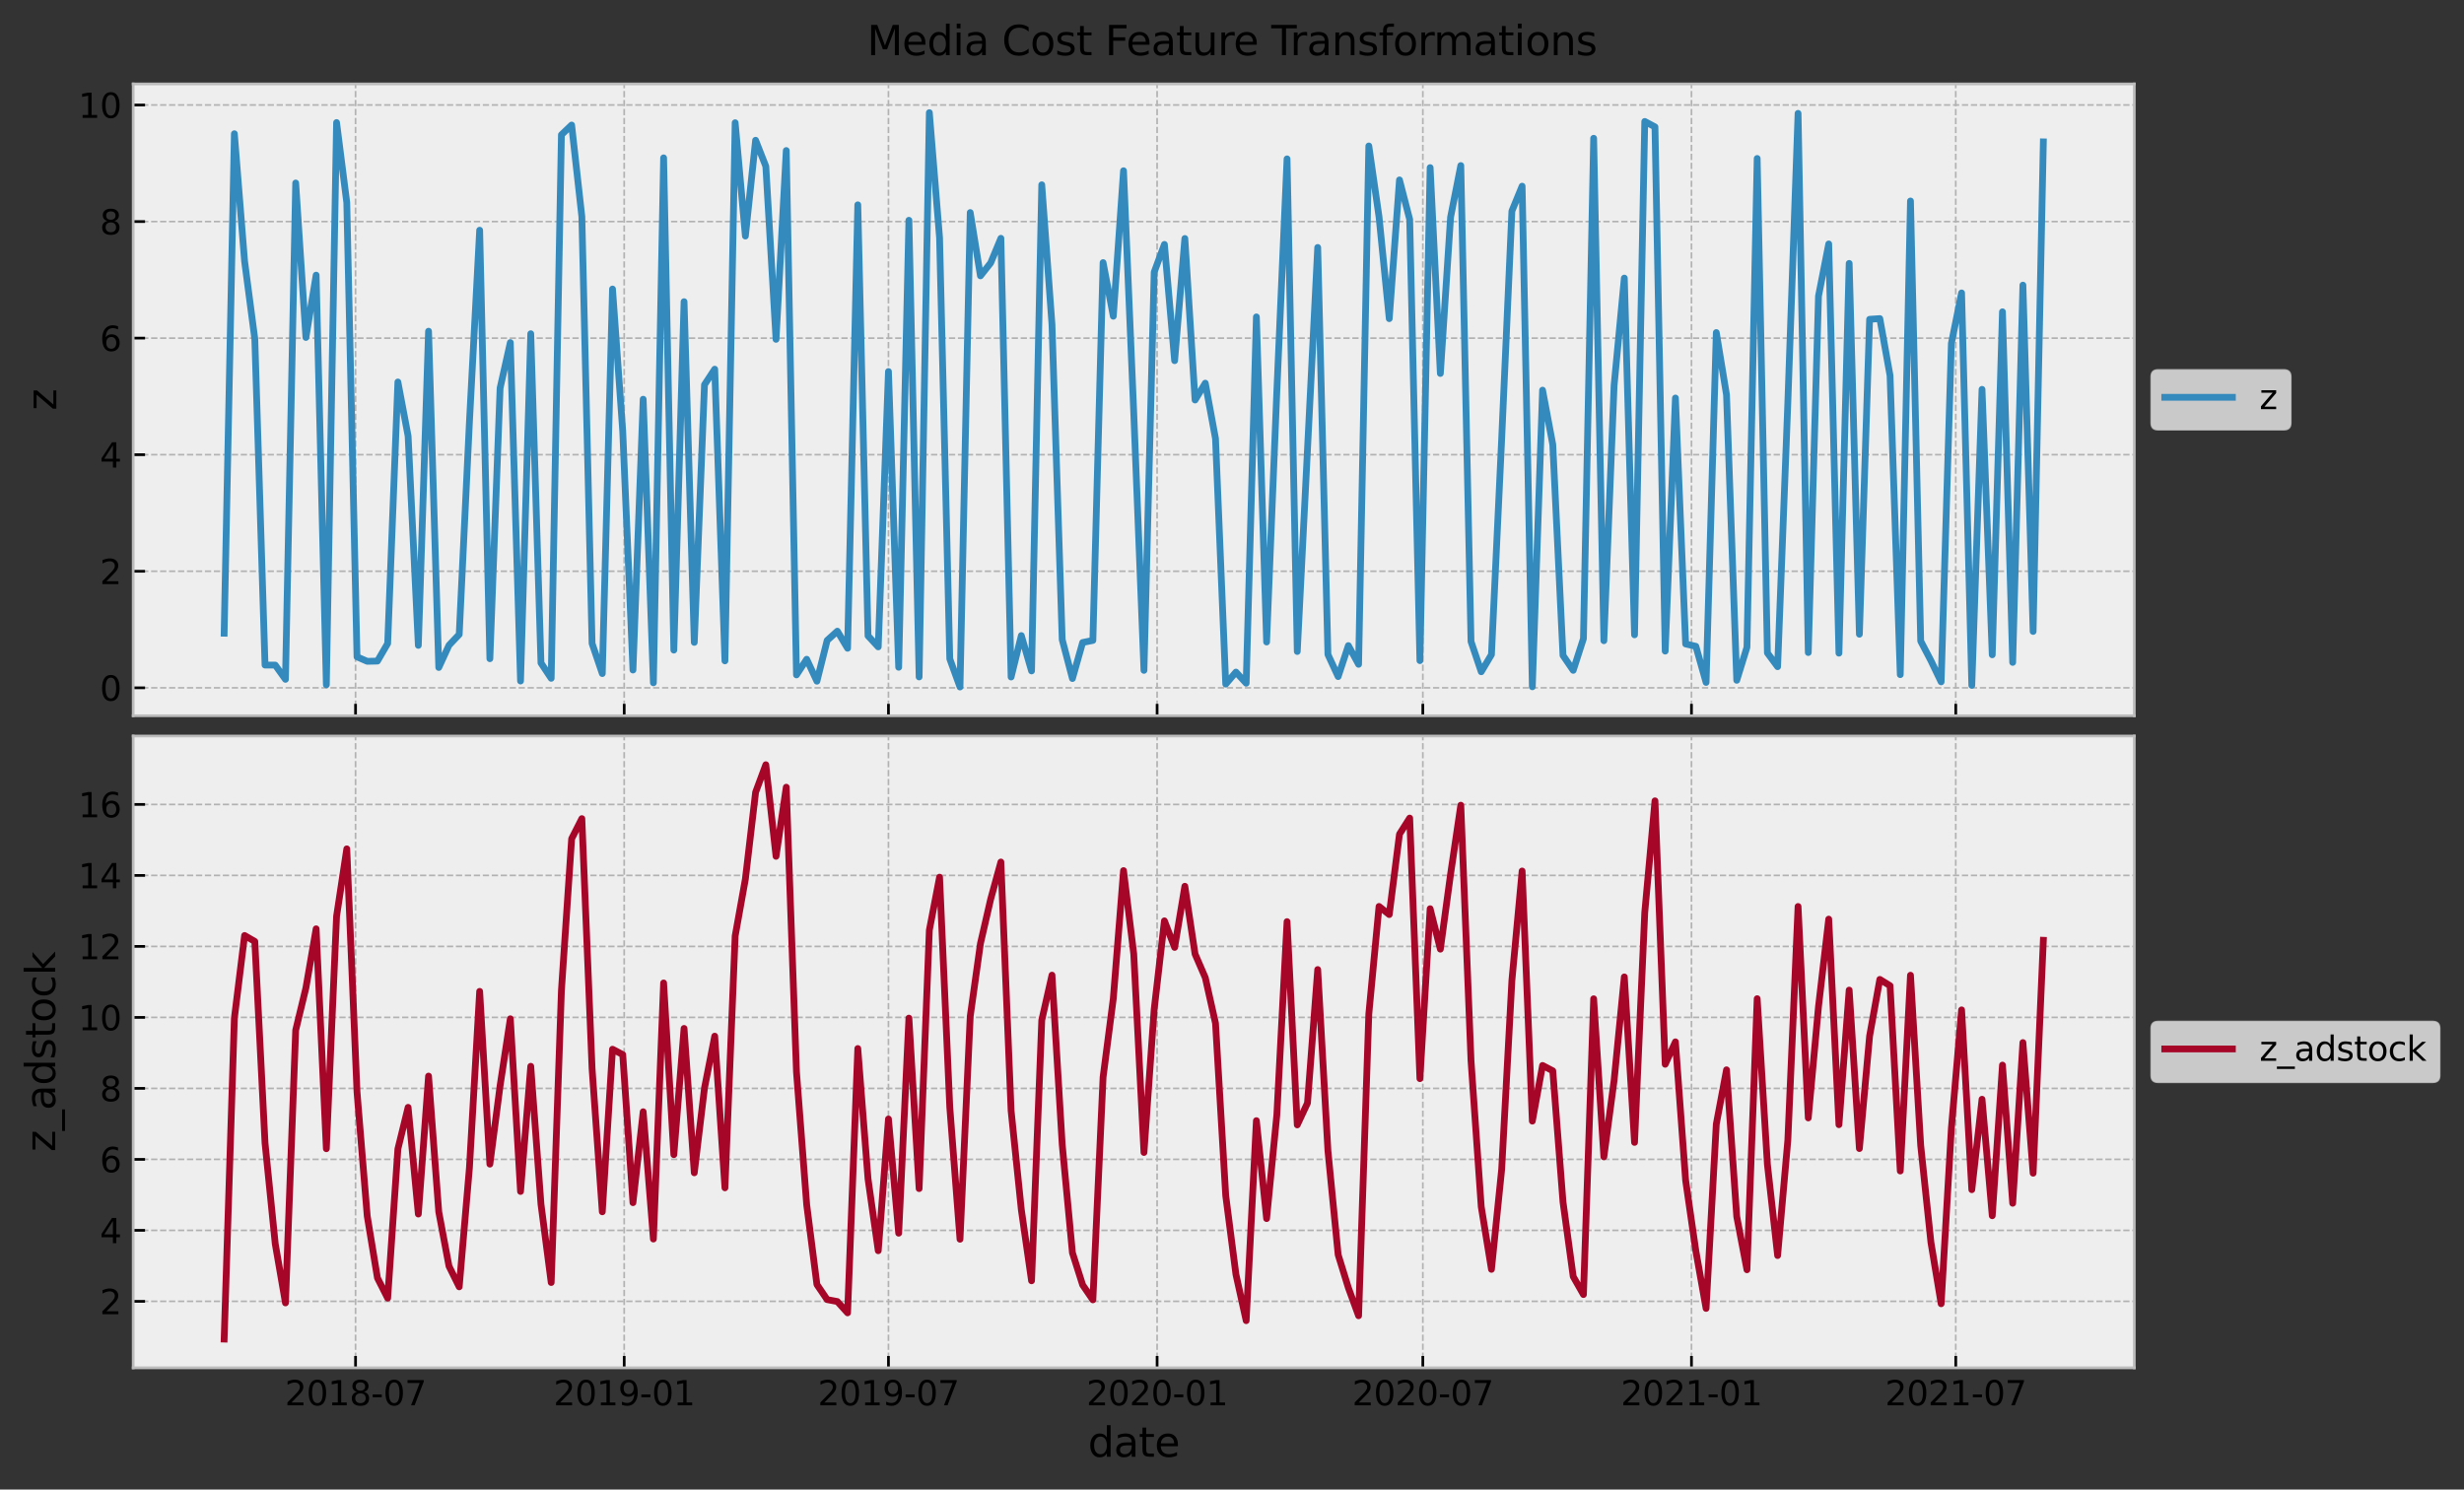 <?xml version="1.0" encoding="utf-8" standalone="no"?>
<!DOCTYPE svg PUBLIC "-//W3C//DTD SVG 1.1//EN"
  "http://www.w3.org/Graphics/SVG/1.1/DTD/svg11.dtd">
<svg xmlns:xlink="http://www.w3.org/1999/xlink" width="728.4pt" height="440.4pt" viewBox="0 0 728.4 440.4" xmlns="http://www.w3.org/2000/svg" version="1.1">
 <rect x="0" y="0" width="728.4" height="440.4" fill="#333333" stroke="none"/>
 <defs>
  <style type="text/css">*{stroke-linejoin: round; stroke-linecap: butt}</style>
 </defs>
 <g id="figure_1">
  <g id="patch_1">
   <path d="M 0 440.4 
L 728.4 440.4 
L 728.4 0 
L 0 0 
L 0 440.4 
z
" style="fill: none"/>
  </g>
  <g id="axes_1">
   <g id="patch_2">
    <path d="M 39.373 211.611 
L 630.937 211.611 
L 630.937 24.814 
L 39.373 24.814 
z
" style="fill: #eeeeee"/>
   </g>
   <g id="matplotlib.axis_1">
    <g id="xtick_1">
     <g id="line2d_1">
      <path d="M 105.107 211.611 
L 105.107 24.814 
" clip-path="url(#p7dba0fce19)" style="fill: none; stroke-dasharray: 1.85,0.8; stroke-dashoffset: 0; stroke: #b2b2b2; stroke-width: 0.5"/>
     </g>
     <g id="line2d_2">
      <defs>
       <path id="m7399b18675" d="M 0 0 
L 0 -3.5 
" style="stroke: #000000; stroke-width: 0.8"/>
      </defs>
      <g>
       <use xlink:href="#m7399b18675" x="105.107" y="211.611" style="stroke: #000000; stroke-width: 0.8"/>
      </g>
     </g>
    </g>
    <g id="xtick_2">
     <g id="line2d_3">
      <path d="M 184.523 211.611 
L 184.523 24.814 
" clip-path="url(#p7dba0fce19)" style="fill: none; stroke-dasharray: 1.85,0.8; stroke-dashoffset: 0; stroke: #b2b2b2; stroke-width: 0.5"/>
     </g>
     <g id="line2d_4">
      <g>
       <use xlink:href="#m7399b18675" x="184.523" y="211.611" style="stroke: #000000; stroke-width: 0.8"/>
      </g>
     </g>
    </g>
    <g id="xtick_3">
     <g id="line2d_5">
      <path d="M 262.644 211.611 
L 262.644 24.814 
" clip-path="url(#p7dba0fce19)" style="fill: none; stroke-dasharray: 1.85,0.8; stroke-dashoffset: 0; stroke: #b2b2b2; stroke-width: 0.5"/>
     </g>
     <g id="line2d_6">
      <g>
       <use xlink:href="#m7399b18675" x="262.644" y="211.611" style="stroke: #000000; stroke-width: 0.8"/>
      </g>
     </g>
    </g>
    <g id="xtick_4">
     <g id="line2d_7">
      <path d="M 342.061 211.611 
L 342.061 24.814 
" clip-path="url(#p7dba0fce19)" style="fill: none; stroke-dasharray: 1.85,0.8; stroke-dashoffset: 0; stroke: #b2b2b2; stroke-width: 0.5"/>
     </g>
     <g id="line2d_8">
      <g>
       <use xlink:href="#m7399b18675" x="342.061" y="211.611" style="stroke: #000000; stroke-width: 0.8"/>
      </g>
     </g>
    </g>
    <g id="xtick_5">
     <g id="line2d_9">
      <path d="M 420.614 211.611 
L 420.614 24.814 
" clip-path="url(#p7dba0fce19)" style="fill: none; stroke-dasharray: 1.85,0.8; stroke-dashoffset: 0; stroke: #b2b2b2; stroke-width: 0.5"/>
     </g>
     <g id="line2d_10">
      <g>
       <use xlink:href="#m7399b18675" x="420.614" y="211.611" style="stroke: #000000; stroke-width: 0.8"/>
      </g>
     </g>
    </g>
    <g id="xtick_6">
     <g id="line2d_11">
      <path d="M 500.03 211.611 
L 500.03 24.814 
" clip-path="url(#p7dba0fce19)" style="fill: none; stroke-dasharray: 1.85,0.8; stroke-dashoffset: 0; stroke: #b2b2b2; stroke-width: 0.5"/>
     </g>
     <g id="line2d_12">
      <g>
       <use xlink:href="#m7399b18675" x="500.03" y="211.611" style="stroke: #000000; stroke-width: 0.8"/>
      </g>
     </g>
    </g>
    <g id="xtick_7">
     <g id="line2d_13">
      <path d="M 578.151 211.611 
L 578.151 24.814 
" clip-path="url(#p7dba0fce19)" style="fill: none; stroke-dasharray: 1.85,0.8; stroke-dashoffset: 0; stroke: #b2b2b2; stroke-width: 0.5"/>
     </g>
     <g id="line2d_14">
      <g>
       <use xlink:href="#m7399b18675" x="578.151" y="211.611" style="stroke: #000000; stroke-width: 0.8"/>
      </g>
     </g>
    </g>
   </g>
   <g id="matplotlib.axis_2">
    <g id="ytick_1">
     <g id="line2d_15">
      <path d="M 39.373 203.358 
L 630.937 203.358 
" clip-path="url(#p7dba0fce19)" style="fill: none; stroke-dasharray: 1.85,0.8; stroke-dashoffset: 0; stroke: #b2b2b2; stroke-width: 0.5"/>
     </g>
     <g id="line2d_16">
      <defs>
       <path id="mbd48627d80" d="M 0 0 
L 3.5 0 
" style="stroke: #000000; stroke-width: 0.8"/>
      </defs>
      <g>
       <use xlink:href="#mbd48627d80" x="39.373" y="203.358" style="stroke: #000000; stroke-width: 0.8"/>
      </g>
     </g>
     <g id="text_1">
      <!-- 0 -->
      <g transform="translate(29.51 207.157)scale(0.1 -0.1)">
       <defs>
        <path id="DejaVuSans-30" d="M 2034 4250 
Q 1547 4250 1301 3770 
Q 1056 3291 1056 2328 
Q 1056 1369 1301 889 
Q 1547 409 2034 409 
Q 2525 409 2770 889 
Q 3016 1369 3016 2328 
Q 3016 3291 2770 3770 
Q 2525 4250 2034 4250 
z
M 2034 4750 
Q 2819 4750 3233 4129 
Q 3647 3509 3647 2328 
Q 3647 1150 3233 529 
Q 2819 -91 2034 -91 
Q 1250 -91 836 529 
Q 422 1150 422 2328 
Q 422 3509 836 4129 
Q 1250 4750 2034 4750 
z
" transform="scale(0.016)"/>
       </defs>
       <use xlink:href="#DejaVuSans-30"/>
      </g>
     </g>
    </g>
    <g id="ytick_2">
     <g id="line2d_17">
      <path d="M 39.373 168.895 
L 630.937 168.895 
" clip-path="url(#p7dba0fce19)" style="fill: none; stroke-dasharray: 1.85,0.8; stroke-dashoffset: 0; stroke: #b2b2b2; stroke-width: 0.5"/>
     </g>
     <g id="line2d_18">
      <g>
       <use xlink:href="#mbd48627d80" x="39.373" y="168.895" style="stroke: #000000; stroke-width: 0.8"/>
      </g>
     </g>
     <g id="text_2">
      <!-- 2 -->
      <g transform="translate(29.51 172.695)scale(0.1 -0.1)">
       <defs>
        <path id="DejaVuSans-32" d="M 1228 531 
L 3431 531 
L 3431 0 
L 469 0 
L 469 531 
Q 828 903 1448 1529 
Q 2069 2156 2228 2338 
Q 2531 2678 2651 2914 
Q 2772 3150 2772 3378 
Q 2772 3750 2511 3984 
Q 2250 4219 1831 4219 
Q 1534 4219 1204 4116 
Q 875 4013 500 3803 
L 500 4441 
Q 881 4594 1212 4672 
Q 1544 4750 1819 4750 
Q 2544 4750 2975 4387 
Q 3406 4025 3406 3419 
Q 3406 3131 3298 2873 
Q 3191 2616 2906 2266 
Q 2828 2175 2409 1742 
Q 1991 1309 1228 531 
z
" transform="scale(0.016)"/>
       </defs>
       <use xlink:href="#DejaVuSans-32"/>
      </g>
     </g>
    </g>
    <g id="ytick_3">
     <g id="line2d_19">
      <path d="M 39.373 134.433 
L 630.937 134.433 
" clip-path="url(#p7dba0fce19)" style="fill: none; stroke-dasharray: 1.85,0.8; stroke-dashoffset: 0; stroke: #b2b2b2; stroke-width: 0.5"/>
     </g>
     <g id="line2d_20">
      <g>
       <use xlink:href="#mbd48627d80" x="39.373" y="134.433" style="stroke: #000000; stroke-width: 0.8"/>
      </g>
     </g>
     <g id="text_3">
      <!-- 4 -->
      <g transform="translate(29.51 138.232)scale(0.1 -0.1)">
       <defs>
        <path id="DejaVuSans-34" d="M 2419 4116 
L 825 1625 
L 2419 1625 
L 2419 4116 
z
M 2253 4666 
L 3047 4666 
L 3047 1625 
L 3713 1625 
L 3713 1100 
L 3047 1100 
L 3047 0 
L 2419 0 
L 2419 1100 
L 313 1100 
L 313 1709 
L 2253 4666 
z
" transform="scale(0.016)"/>
       </defs>
       <use xlink:href="#DejaVuSans-34"/>
      </g>
     </g>
    </g>
    <g id="ytick_4">
     <g id="line2d_21">
      <path d="M 39.373 99.97 
L 630.937 99.97 
" clip-path="url(#p7dba0fce19)" style="fill: none; stroke-dasharray: 1.85,0.8; stroke-dashoffset: 0; stroke: #b2b2b2; stroke-width: 0.5"/>
     </g>
     <g id="line2d_22">
      <g>
       <use xlink:href="#mbd48627d80" x="39.373" y="99.97" style="stroke: #000000; stroke-width: 0.8"/>
      </g>
     </g>
     <g id="text_4">
      <!-- 6 -->
      <g transform="translate(29.51 103.77)scale(0.1 -0.1)">
       <defs>
        <path id="DejaVuSans-36" d="M 2113 2584 
Q 1688 2584 1439 2293 
Q 1191 2003 1191 1497 
Q 1191 994 1439 701 
Q 1688 409 2113 409 
Q 2538 409 2786 701 
Q 3034 994 3034 1497 
Q 3034 2003 2786 2293 
Q 2538 2584 2113 2584 
z
M 3366 4563 
L 3366 3988 
Q 3128 4100 2886 4159 
Q 2644 4219 2406 4219 
Q 1781 4219 1451 3797 
Q 1122 3375 1075 2522 
Q 1259 2794 1537 2939 
Q 1816 3084 2150 3084 
Q 2853 3084 3261 2657 
Q 3669 2231 3669 1497 
Q 3669 778 3244 343 
Q 2819 -91 2113 -91 
Q 1303 -91 875 529 
Q 447 1150 447 2328 
Q 447 3434 972 4092 
Q 1497 4750 2381 4750 
Q 2619 4750 2861 4703 
Q 3103 4656 3366 4563 
z
" transform="scale(0.016)"/>
       </defs>
       <use xlink:href="#DejaVuSans-36"/>
      </g>
     </g>
    </g>
    <g id="ytick_5">
     <g id="line2d_23">
      <path d="M 39.373 65.508 
L 630.937 65.508 
" clip-path="url(#p7dba0fce19)" style="fill: none; stroke-dasharray: 1.85,0.8; stroke-dashoffset: 0; stroke: #b2b2b2; stroke-width: 0.5"/>
     </g>
     <g id="line2d_24">
      <g>
       <use xlink:href="#mbd48627d80" x="39.373" y="65.508" style="stroke: #000000; stroke-width: 0.8"/>
      </g>
     </g>
     <g id="text_5">
      <!-- 8 -->
      <g transform="translate(29.51 69.307)scale(0.1 -0.1)">
       <defs>
        <path id="DejaVuSans-38" d="M 2034 2216 
Q 1584 2216 1326 1975 
Q 1069 1734 1069 1313 
Q 1069 891 1326 650 
Q 1584 409 2034 409 
Q 2484 409 2743 651 
Q 3003 894 3003 1313 
Q 3003 1734 2745 1975 
Q 2488 2216 2034 2216 
z
M 1403 2484 
Q 997 2584 770 2862 
Q 544 3141 544 3541 
Q 544 4100 942 4425 
Q 1341 4750 2034 4750 
Q 2731 4750 3128 4425 
Q 3525 4100 3525 3541 
Q 3525 3141 3298 2862 
Q 3072 2584 2669 2484 
Q 3125 2378 3379 2068 
Q 3634 1759 3634 1313 
Q 3634 634 3220 271 
Q 2806 -91 2034 -91 
Q 1263 -91 848 271 
Q 434 634 434 1313 
Q 434 1759 690 2068 
Q 947 2378 1403 2484 
z
M 1172 3481 
Q 1172 3119 1398 2916 
Q 1625 2713 2034 2713 
Q 2441 2713 2670 2916 
Q 2900 3119 2900 3481 
Q 2900 3844 2670 4047 
Q 2441 4250 2034 4250 
Q 1625 4250 1398 4047 
Q 1172 3844 1172 3481 
z
" transform="scale(0.016)"/>
       </defs>
       <use xlink:href="#DejaVuSans-38"/>
      </g>
     </g>
    </g>
    <g id="ytick_6">
     <g id="line2d_25">
      <path d="M 39.373 31.045 
L 630.937 31.045 
" clip-path="url(#p7dba0fce19)" style="fill: none; stroke-dasharray: 1.85,0.8; stroke-dashoffset: 0; stroke: #b2b2b2; stroke-width: 0.5"/>
     </g>
     <g id="line2d_26">
      <g>
       <use xlink:href="#mbd48627d80" x="39.373" y="31.045" style="stroke: #000000; stroke-width: 0.8"/>
      </g>
     </g>
     <g id="text_6">
      <!-- 10 -->
      <g transform="translate(23.148 34.845)scale(0.1 -0.1)">
       <defs>
        <path id="DejaVuSans-31" d="M 794 531 
L 1825 531 
L 1825 4091 
L 703 3866 
L 703 4441 
L 1819 4666 
L 2450 4666 
L 2450 531 
L 3481 531 
L 3481 0 
L 794 0 
L 794 531 
z
" transform="scale(0.016)"/>
       </defs>
       <use xlink:href="#DejaVuSans-31"/>
       <use xlink:href="#DejaVuSans-30" x="63.623"/>
      </g>
     </g>
    </g>
    <g id="text_7">
     <!-- z -->
     <g transform="translate(16.652 121.362)rotate(-90)scale(0.12 -0.12)">
      <defs>
       <path id="DejaVuSans-7a" d="M 353 3500 
L 3084 3500 
L 3084 2975 
L 922 459 
L 3084 459 
L 3084 0 
L 275 0 
L 275 525 
L 2438 3041 
L 353 3041 
L 353 3500 
z
" transform="scale(0.016)"/>
      </defs>
      <use xlink:href="#DejaVuSans-7a"/>
     </g>
    </g>
   </g>
   <g id="line2d_27">
    <path d="M 66.262 187.223 
L 69.283 39.538 
L 72.304 77.226 
L 75.326 100.202 
L 78.347 196.637 
L 81.368 196.638 
L 84.389 200.856 
L 87.411 54.105 
L 90.432 99.778 
L 93.453 81.348 
L 96.474 202.471 
L 99.496 36.23 
L 102.517 59.918 
L 105.538 194.211 
L 108.56 195.525 
L 111.581 195.457 
L 114.602 190.252 
L 117.623 112.936 
L 120.645 128.928 
L 123.666 190.812 
L 126.687 97.928 
L 129.708 197.349 
L 132.73 190.773 
L 135.751 187.576 
L 138.772 124.771 
L 141.794 68.062 
L 144.815 194.756 
L 147.836 114.749 
L 150.857 101.277 
L 153.879 201.357 
L 156.9 98.67 
L 159.921 196.012 
L 162.942 200.556 
L 165.964 39.853 
L 168.985 36.967 
L 172.006 64.061 
L 175.027 190.236 
L 178.049 199.15 
L 181.07 85.456 
L 184.091 127.514 
L 187.113 198.101 
L 190.134 118.033 
L 193.155 201.876 
L 196.176 46.671 
L 199.198 192.21 
L 202.219 89.197 
L 205.24 189.93 
L 208.261 113.744 
L 211.283 109.153 
L 214.304 195.395 
L 217.325 36.286 
L 220.347 69.793 
L 223.368 41.471 
L 226.389 49.168 
L 229.41 100.332 
L 232.432 44.507 
L 235.453 199.546 
L 238.474 194.915 
L 241.495 201.41 
L 244.517 189.343 
L 247.538 186.614 
L 250.559 191.669 
L 253.58 60.556 
L 256.602 187.99 
L 259.623 191.256 
L 262.644 109.845 
L 265.666 197.287 
L 268.687 65.129 
L 271.708 200.146 
L 274.729 33.305 
L 277.751 70.29 
L 280.772 194.798 
L 283.793 203.12 
L 286.814 62.844 
L 289.836 81.558 
L 292.857 77.741 
L 295.878 70.458 
L 298.9 200.168 
L 301.921 187.916 
L 304.942 198.366 
L 307.963 54.634 
L 310.985 95.956 
L 314.006 189.103 
L 317.027 200.62 
L 320.048 189.961 
L 323.07 189.35 
L 326.091 77.638 
L 329.112 93.499 
L 332.133 50.48 
L 335.155 121.989 
L 338.176 198.206 
L 341.197 80.457 
L 344.219 72.265 
L 347.24 106.643 
L 350.261 70.511 
L 353.282 118.271 
L 356.304 113.284 
L 359.325 129.687 
L 362.346 202.263 
L 365.367 198.71 
L 368.389 202.004 
L 371.41 93.696 
L 374.431 189.816 
L 377.453 115.725 
L 380.474 46.973 
L 383.495 192.619 
L 389.538 73.167 
L 392.559 193.502 
L 395.58 200.042 
L 398.601 190.876 
L 401.623 196.413 
L 404.644 43.159 
L 407.665 64.109 
L 410.686 94.215 
L 413.708 53.194 
L 416.729 64.875 
L 419.75 195.321 
L 422.772 49.559 
L 425.793 110.422 
L 428.814 64.226 
L 431.835 48.95 
L 434.857 189.659 
L 437.878 198.617 
L 440.899 193.539 
L 443.92 129.762 
L 446.942 62.404 
L 449.963 55.043 
L 452.984 203.058 
L 456.006 115.35 
L 459.027 131.433 
L 462.048 193.79 
L 465.069 198.194 
L 468.091 188.814 
L 471.112 40.883 
L 474.133 189.435 
L 477.154 113.964 
L 480.176 82.219 
L 483.197 187.693 
L 486.218 35.908 
L 489.239 37.516 
L 492.261 192.512 
L 495.282 117.676 
L 498.303 190.397 
L 501.325 191.087 
L 504.346 201.769 
L 507.367 98.322 
L 510.388 116.74 
L 513.41 201.14 
L 516.431 191.354 
L 519.452 46.852 
L 522.473 193.038 
L 525.495 197.116 
L 528.516 119.019 
L 531.537 33.518 
L 534.559 192.931 
L 537.58 87.541 
L 540.601 72.121 
L 543.622 193.121 
L 546.644 77.877 
L 549.665 187.514 
L 552.686 94.404 
L 555.707 94.193 
L 558.729 111.037 
L 561.75 199.468 
L 564.771 59.425 
L 567.792 189.539 
L 570.814 195.323 
L 573.835 201.601 
L 576.856 101.54 
L 579.878 86.605 
L 582.899 202.643 
L 585.92 115.118 
L 588.941 193.601 
L 591.963 92.187 
L 594.984 195.846 
L 598.005 84.301 
L 601.026 186.698 
L 604.048 41.948 
L 604.048 41.948 
" clip-path="url(#p7dba0fce19)" style="fill: none; stroke: #348abd; stroke-width: 2; stroke-linecap: square"/>
   </g>
   <g id="patch_3">
    <path d="M 39.373 211.611 
L 39.373 24.814 
" style="fill: none; stroke: #bcbcbc; stroke-width: 0.8; stroke-linejoin: miter; stroke-linecap: square"/>
   </g>
   <g id="patch_4">
    <path d="M 630.937 211.611 
L 630.937 24.814 
" style="fill: none; stroke: #bcbcbc; stroke-width: 0.8; stroke-linejoin: miter; stroke-linecap: square"/>
   </g>
   <g id="patch_5">
    <path d="M 39.373 211.611 
L 630.937 211.611 
" style="fill: none; stroke: #bcbcbc; stroke-width: 0.8; stroke-linejoin: miter; stroke-linecap: square"/>
   </g>
   <g id="patch_6">
    <path d="M 39.373 24.814 
L 630.937 24.814 
" style="fill: none; stroke: #bcbcbc; stroke-width: 0.8; stroke-linejoin: miter; stroke-linecap: square"/>
   </g>
   <g id="legend_1">
    <g id="patch_7">
     <path d="M 637.937 127.052 
L 675.185 127.052 
Q 677.185 127.052 677.185 125.052 
L 677.185 111.373 
Q 677.185 109.373 675.185 109.373 
L 637.937 109.373 
Q 635.937 109.373 635.937 111.373 
L 635.937 125.052 
Q 635.937 127.052 637.937 127.052 
z
" style="fill: #eeeeee; opacity: 0.8; stroke: #cccccc; stroke-width: 0.5; stroke-linejoin: miter"/>
    </g>
    <g id="line2d_28">
     <path d="M 639.937 117.472 
L 649.937 117.472 
L 659.937 117.472 
" style="fill: none; stroke: #348abd; stroke-width: 2; stroke-linecap: square"/>
    </g>
    <g id="text_8">
     <!-- z -->
     <g transform="translate(667.937 120.972)scale(0.1 -0.1)">
      <use xlink:href="#DejaVuSans-7a"/>
     </g>
    </g>
   </g>
  </g>
  <g id="axes_2">
   <g id="patch_8">
    <path d="M 39.373 404.408 
L 630.937 404.408 
L 630.937 217.611 
L 39.373 217.611 
z
" style="fill: #eeeeee"/>
   </g>
   <g id="matplotlib.axis_3">
    <g id="xtick_8">
     <g id="line2d_29">
      <path d="M 105.107 404.408 
L 105.107 217.611 
" clip-path="url(#p0bd6d0e550)" style="fill: none; stroke-dasharray: 1.85,0.8; stroke-dashoffset: 0; stroke: #b2b2b2; stroke-width: 0.5"/>
     </g>
     <g id="line2d_30">
      <g>
       <use xlink:href="#m7399b18675" x="105.107" y="404.408" style="stroke: #000000; stroke-width: 0.8"/>
      </g>
     </g>
     <g id="text_9">
      <!-- 2018-07 -->
      <g transform="translate(84.215 415.506)scale(0.1 -0.1)">
       <defs>
        <path id="DejaVuSans-2d" d="M 313 2009 
L 1997 2009 
L 1997 1497 
L 313 1497 
L 313 2009 
z
" transform="scale(0.016)"/>
        <path id="DejaVuSans-37" d="M 525 4666 
L 3525 4666 
L 3525 4397 
L 1831 0 
L 1172 0 
L 2766 4134 
L 525 4134 
L 525 4666 
z
" transform="scale(0.016)"/>
       </defs>
       <use xlink:href="#DejaVuSans-32"/>
       <use xlink:href="#DejaVuSans-30" x="63.623"/>
       <use xlink:href="#DejaVuSans-31" x="127.246"/>
       <use xlink:href="#DejaVuSans-38" x="190.869"/>
       <use xlink:href="#DejaVuSans-2d" x="254.492"/>
       <use xlink:href="#DejaVuSans-30" x="290.576"/>
       <use xlink:href="#DejaVuSans-37" x="354.199"/>
      </g>
     </g>
    </g>
    <g id="xtick_9">
     <g id="line2d_31">
      <path d="M 184.523 404.408 
L 184.523 217.611 
" clip-path="url(#p0bd6d0e550)" style="fill: none; stroke-dasharray: 1.85,0.8; stroke-dashoffset: 0; stroke: #b2b2b2; stroke-width: 0.5"/>
     </g>
     <g id="line2d_32">
      <g>
       <use xlink:href="#m7399b18675" x="184.523" y="404.408" style="stroke: #000000; stroke-width: 0.8"/>
      </g>
     </g>
     <g id="text_10">
      <!-- 2019-01 -->
      <g transform="translate(163.632 415.506)scale(0.1 -0.1)">
       <defs>
        <path id="DejaVuSans-39" d="M 703 97 
L 703 672 
Q 941 559 1184 500 
Q 1428 441 1663 441 
Q 2288 441 2617 861 
Q 2947 1281 2994 2138 
Q 2813 1869 2534 1725 
Q 2256 1581 1919 1581 
Q 1219 1581 811 2004 
Q 403 2428 403 3163 
Q 403 3881 828 4315 
Q 1253 4750 1959 4750 
Q 2769 4750 3195 4129 
Q 3622 3509 3622 2328 
Q 3622 1225 3098 567 
Q 2575 -91 1691 -91 
Q 1453 -91 1209 -44 
Q 966 3 703 97 
z
M 1959 2075 
Q 2384 2075 2632 2365 
Q 2881 2656 2881 3163 
Q 2881 3666 2632 3958 
Q 2384 4250 1959 4250 
Q 1534 4250 1286 3958 
Q 1038 3666 1038 3163 
Q 1038 2656 1286 2365 
Q 1534 2075 1959 2075 
z
" transform="scale(0.016)"/>
       </defs>
       <use xlink:href="#DejaVuSans-32"/>
       <use xlink:href="#DejaVuSans-30" x="63.623"/>
       <use xlink:href="#DejaVuSans-31" x="127.246"/>
       <use xlink:href="#DejaVuSans-39" x="190.869"/>
       <use xlink:href="#DejaVuSans-2d" x="254.492"/>
       <use xlink:href="#DejaVuSans-30" x="290.576"/>
       <use xlink:href="#DejaVuSans-31" x="354.199"/>
      </g>
     </g>
    </g>
    <g id="xtick_10">
     <g id="line2d_33">
      <path d="M 262.644 404.408 
L 262.644 217.611 
" clip-path="url(#p0bd6d0e550)" style="fill: none; stroke-dasharray: 1.85,0.8; stroke-dashoffset: 0; stroke: #b2b2b2; stroke-width: 0.5"/>
     </g>
     <g id="line2d_34">
      <g>
       <use xlink:href="#m7399b18675" x="262.644" y="404.408" style="stroke: #000000; stroke-width: 0.8"/>
      </g>
     </g>
     <g id="text_11">
      <!-- 2019-07 -->
      <g transform="translate(241.753 415.506)scale(0.1 -0.1)">
       <use xlink:href="#DejaVuSans-32"/>
       <use xlink:href="#DejaVuSans-30" x="63.623"/>
       <use xlink:href="#DejaVuSans-31" x="127.246"/>
       <use xlink:href="#DejaVuSans-39" x="190.869"/>
       <use xlink:href="#DejaVuSans-2d" x="254.492"/>
       <use xlink:href="#DejaVuSans-30" x="290.576"/>
       <use xlink:href="#DejaVuSans-37" x="354.199"/>
      </g>
     </g>
    </g>
    <g id="xtick_11">
     <g id="line2d_35">
      <path d="M 342.061 404.408 
L 342.061 217.611 
" clip-path="url(#p0bd6d0e550)" style="fill: none; stroke-dasharray: 1.85,0.8; stroke-dashoffset: 0; stroke: #b2b2b2; stroke-width: 0.5"/>
     </g>
     <g id="line2d_36">
      <g>
       <use xlink:href="#m7399b18675" x="342.061" y="404.408" style="stroke: #000000; stroke-width: 0.8"/>
      </g>
     </g>
     <g id="text_12">
      <!-- 2020-01 -->
      <g transform="translate(321.169 415.506)scale(0.1 -0.1)">
       <use xlink:href="#DejaVuSans-32"/>
       <use xlink:href="#DejaVuSans-30" x="63.623"/>
       <use xlink:href="#DejaVuSans-32" x="127.246"/>
       <use xlink:href="#DejaVuSans-30" x="190.869"/>
       <use xlink:href="#DejaVuSans-2d" x="254.492"/>
       <use xlink:href="#DejaVuSans-30" x="290.576"/>
       <use xlink:href="#DejaVuSans-31" x="354.199"/>
      </g>
     </g>
    </g>
    <g id="xtick_12">
     <g id="line2d_37">
      <path d="M 420.614 404.408 
L 420.614 217.611 
" clip-path="url(#p0bd6d0e550)" style="fill: none; stroke-dasharray: 1.85,0.8; stroke-dashoffset: 0; stroke: #b2b2b2; stroke-width: 0.5"/>
     </g>
     <g id="line2d_38">
      <g>
       <use xlink:href="#m7399b18675" x="420.614" y="404.408" style="stroke: #000000; stroke-width: 0.8"/>
      </g>
     </g>
     <g id="text_13">
      <!-- 2020-07 -->
      <g transform="translate(399.722 415.506)scale(0.1 -0.1)">
       <use xlink:href="#DejaVuSans-32"/>
       <use xlink:href="#DejaVuSans-30" x="63.623"/>
       <use xlink:href="#DejaVuSans-32" x="127.246"/>
       <use xlink:href="#DejaVuSans-30" x="190.869"/>
       <use xlink:href="#DejaVuSans-2d" x="254.492"/>
       <use xlink:href="#DejaVuSans-30" x="290.576"/>
       <use xlink:href="#DejaVuSans-37" x="354.199"/>
      </g>
     </g>
    </g>
    <g id="xtick_13">
     <g id="line2d_39">
      <path d="M 500.03 404.408 
L 500.03 217.611 
" clip-path="url(#p0bd6d0e550)" style="fill: none; stroke-dasharray: 1.85,0.8; stroke-dashoffset: 0; stroke: #b2b2b2; stroke-width: 0.5"/>
     </g>
     <g id="line2d_40">
      <g>
       <use xlink:href="#m7399b18675" x="500.03" y="404.408" style="stroke: #000000; stroke-width: 0.8"/>
      </g>
     </g>
     <g id="text_14">
      <!-- 2021-01 -->
      <g transform="translate(479.138 415.506)scale(0.1 -0.1)">
       <use xlink:href="#DejaVuSans-32"/>
       <use xlink:href="#DejaVuSans-30" x="63.623"/>
       <use xlink:href="#DejaVuSans-32" x="127.246"/>
       <use xlink:href="#DejaVuSans-31" x="190.869"/>
       <use xlink:href="#DejaVuSans-2d" x="254.492"/>
       <use xlink:href="#DejaVuSans-30" x="290.576"/>
       <use xlink:href="#DejaVuSans-31" x="354.199"/>
      </g>
     </g>
    </g>
    <g id="xtick_14">
     <g id="line2d_41">
      <path d="M 578.151 404.408 
L 578.151 217.611 
" clip-path="url(#p0bd6d0e550)" style="fill: none; stroke-dasharray: 1.85,0.8; stroke-dashoffset: 0; stroke: #b2b2b2; stroke-width: 0.5"/>
     </g>
     <g id="line2d_42">
      <g>
       <use xlink:href="#m7399b18675" x="578.151" y="404.408" style="stroke: #000000; stroke-width: 0.8"/>
      </g>
     </g>
     <g id="text_15">
      <!-- 2021-07 -->
      <g transform="translate(557.26 415.506)scale(0.1 -0.1)">
       <use xlink:href="#DejaVuSans-32"/>
       <use xlink:href="#DejaVuSans-30" x="63.623"/>
       <use xlink:href="#DejaVuSans-32" x="127.246"/>
       <use xlink:href="#DejaVuSans-31" x="190.869"/>
       <use xlink:href="#DejaVuSans-2d" x="254.492"/>
       <use xlink:href="#DejaVuSans-30" x="290.576"/>
       <use xlink:href="#DejaVuSans-37" x="354.199"/>
      </g>
     </g>
    </g>
    <g id="text_16">
     <!-- date -->
     <g transform="translate(321.625 430.704)scale(0.12 -0.12)">
      <defs>
       <path id="DejaVuSans-64" d="M 2906 2969 
L 2906 4863 
L 3481 4863 
L 3481 0 
L 2906 0 
L 2906 525 
Q 2725 213 2448 61 
Q 2172 -91 1784 -91 
Q 1150 -91 751 415 
Q 353 922 353 1747 
Q 353 2572 751 3078 
Q 1150 3584 1784 3584 
Q 2172 3584 2448 3432 
Q 2725 3281 2906 2969 
z
M 947 1747 
Q 947 1113 1208 752 
Q 1469 391 1925 391 
Q 2381 391 2643 752 
Q 2906 1113 2906 1747 
Q 2906 2381 2643 2742 
Q 2381 3103 1925 3103 
Q 1469 3103 1208 2742 
Q 947 2381 947 1747 
z
" transform="scale(0.016)"/>
       <path id="DejaVuSans-61" d="M 2194 1759 
Q 1497 1759 1228 1600 
Q 959 1441 959 1056 
Q 959 750 1161 570 
Q 1363 391 1709 391 
Q 2188 391 2477 730 
Q 2766 1069 2766 1631 
L 2766 1759 
L 2194 1759 
z
M 3341 1997 
L 3341 0 
L 2766 0 
L 2766 531 
Q 2569 213 2275 61 
Q 1981 -91 1556 -91 
Q 1019 -91 701 211 
Q 384 513 384 1019 
Q 384 1609 779 1909 
Q 1175 2209 1959 2209 
L 2766 2209 
L 2766 2266 
Q 2766 2663 2505 2880 
Q 2244 3097 1772 3097 
Q 1472 3097 1187 3025 
Q 903 2953 641 2809 
L 641 3341 
Q 956 3463 1253 3523 
Q 1550 3584 1831 3584 
Q 2591 3584 2966 3190 
Q 3341 2797 3341 1997 
z
" transform="scale(0.016)"/>
       <path id="DejaVuSans-74" d="M 1172 4494 
L 1172 3500 
L 2356 3500 
L 2356 3053 
L 1172 3053 
L 1172 1153 
Q 1172 725 1289 603 
Q 1406 481 1766 481 
L 2356 481 
L 2356 0 
L 1766 0 
Q 1100 0 847 248 
Q 594 497 594 1153 
L 594 3053 
L 172 3053 
L 172 3500 
L 594 3500 
L 594 4494 
L 1172 4494 
z
" transform="scale(0.016)"/>
       <path id="DejaVuSans-65" d="M 3597 1894 
L 3597 1613 
L 953 1613 
Q 991 1019 1311 708 
Q 1631 397 2203 397 
Q 2534 397 2845 478 
Q 3156 559 3463 722 
L 3463 178 
Q 3153 47 2828 -22 
Q 2503 -91 2169 -91 
Q 1331 -91 842 396 
Q 353 884 353 1716 
Q 353 2575 817 3079 
Q 1281 3584 2069 3584 
Q 2775 3584 3186 3129 
Q 3597 2675 3597 1894 
z
M 3022 2063 
Q 3016 2534 2758 2815 
Q 2500 3097 2075 3097 
Q 1594 3097 1305 2825 
Q 1016 2553 972 2059 
L 3022 2063 
z
" transform="scale(0.016)"/>
      </defs>
      <use xlink:href="#DejaVuSans-64"/>
      <use xlink:href="#DejaVuSans-61" x="63.477"/>
      <use xlink:href="#DejaVuSans-74" x="124.756"/>
      <use xlink:href="#DejaVuSans-65" x="163.965"/>
     </g>
    </g>
   </g>
   <g id="matplotlib.axis_4">
    <g id="ytick_7">
     <g id="line2d_43">
      <path d="M 39.373 384.755 
L 630.937 384.755 
" clip-path="url(#p0bd6d0e550)" style="fill: none; stroke-dasharray: 1.85,0.8; stroke-dashoffset: 0; stroke: #b2b2b2; stroke-width: 0.5"/>
     </g>
     <g id="line2d_44">
      <g>
       <use xlink:href="#mbd48627d80" x="39.373" y="384.755" style="stroke: #000000; stroke-width: 0.8"/>
      </g>
     </g>
     <g id="text_17">
      <!-- 2 -->
      <g transform="translate(29.51 388.554)scale(0.1 -0.1)">
       <use xlink:href="#DejaVuSans-32"/>
      </g>
     </g>
    </g>
    <g id="ytick_8">
     <g id="line2d_45">
      <path d="M 39.373 363.768 
L 630.937 363.768 
" clip-path="url(#p0bd6d0e550)" style="fill: none; stroke-dasharray: 1.85,0.8; stroke-dashoffset: 0; stroke: #b2b2b2; stroke-width: 0.5"/>
     </g>
     <g id="line2d_46">
      <g>
       <use xlink:href="#mbd48627d80" x="39.373" y="363.768" style="stroke: #000000; stroke-width: 0.8"/>
      </g>
     </g>
     <g id="text_18">
      <!-- 4 -->
      <g transform="translate(29.51 367.567)scale(0.1 -0.1)">
       <use xlink:href="#DejaVuSans-34"/>
      </g>
     </g>
    </g>
    <g id="ytick_9">
     <g id="line2d_47">
      <path d="M 39.373 342.78 
L 630.937 342.78 
" clip-path="url(#p0bd6d0e550)" style="fill: none; stroke-dasharray: 1.85,0.8; stroke-dashoffset: 0; stroke: #b2b2b2; stroke-width: 0.5"/>
     </g>
     <g id="line2d_48">
      <g>
       <use xlink:href="#mbd48627d80" x="39.373" y="342.78" style="stroke: #000000; stroke-width: 0.8"/>
      </g>
     </g>
     <g id="text_19">
      <!-- 6 -->
      <g transform="translate(29.51 346.579)scale(0.1 -0.1)">
       <use xlink:href="#DejaVuSans-36"/>
      </g>
     </g>
    </g>
    <g id="ytick_10">
     <g id="line2d_49">
      <path d="M 39.373 321.792 
L 630.937 321.792 
" clip-path="url(#p0bd6d0e550)" style="fill: none; stroke-dasharray: 1.85,0.8; stroke-dashoffset: 0; stroke: #b2b2b2; stroke-width: 0.5"/>
     </g>
     <g id="line2d_50">
      <g>
       <use xlink:href="#mbd48627d80" x="39.373" y="321.792" style="stroke: #000000; stroke-width: 0.8"/>
      </g>
     </g>
     <g id="text_20">
      <!-- 8 -->
      <g transform="translate(29.51 325.591)scale(0.1 -0.1)">
       <use xlink:href="#DejaVuSans-38"/>
      </g>
     </g>
    </g>
    <g id="ytick_11">
     <g id="line2d_51">
      <path d="M 39.373 300.805 
L 630.937 300.805 
" clip-path="url(#p0bd6d0e550)" style="fill: none; stroke-dasharray: 1.85,0.8; stroke-dashoffset: 0; stroke: #b2b2b2; stroke-width: 0.5"/>
     </g>
     <g id="line2d_52">
      <g>
       <use xlink:href="#mbd48627d80" x="39.373" y="300.805" style="stroke: #000000; stroke-width: 0.8"/>
      </g>
     </g>
     <g id="text_21">
      <!-- 10 -->
      <g transform="translate(23.148 304.604)scale(0.1 -0.1)">
       <use xlink:href="#DejaVuSans-31"/>
       <use xlink:href="#DejaVuSans-30" x="63.623"/>
      </g>
     </g>
    </g>
    <g id="ytick_12">
     <g id="line2d_53">
      <path d="M 39.373 279.817 
L 630.937 279.817 
" clip-path="url(#p0bd6d0e550)" style="fill: none; stroke-dasharray: 1.85,0.8; stroke-dashoffset: 0; stroke: #b2b2b2; stroke-width: 0.5"/>
     </g>
     <g id="line2d_54">
      <g>
       <use xlink:href="#mbd48627d80" x="39.373" y="279.817" style="stroke: #000000; stroke-width: 0.8"/>
      </g>
     </g>
     <g id="text_22">
      <!-- 12 -->
      <g transform="translate(23.148 283.616)scale(0.1 -0.1)">
       <use xlink:href="#DejaVuSans-31"/>
       <use xlink:href="#DejaVuSans-32" x="63.623"/>
      </g>
     </g>
    </g>
    <g id="ytick_13">
     <g id="line2d_55">
      <path d="M 39.373 258.829 
L 630.937 258.829 
" clip-path="url(#p0bd6d0e550)" style="fill: none; stroke-dasharray: 1.85,0.8; stroke-dashoffset: 0; stroke: #b2b2b2; stroke-width: 0.5"/>
     </g>
     <g id="line2d_56">
      <g>
       <use xlink:href="#mbd48627d80" x="39.373" y="258.829" style="stroke: #000000; stroke-width: 0.8"/>
      </g>
     </g>
     <g id="text_23">
      <!-- 14 -->
      <g transform="translate(23.148 262.628)scale(0.1 -0.1)">
       <use xlink:href="#DejaVuSans-31"/>
       <use xlink:href="#DejaVuSans-34" x="63.623"/>
      </g>
     </g>
    </g>
    <g id="ytick_14">
     <g id="line2d_57">
      <path d="M 39.373 237.842 
L 630.937 237.842 
" clip-path="url(#p0bd6d0e550)" style="fill: none; stroke-dasharray: 1.85,0.8; stroke-dashoffset: 0; stroke: #b2b2b2; stroke-width: 0.5"/>
     </g>
     <g id="line2d_58">
      <g>
       <use xlink:href="#mbd48627d80" x="39.373" y="237.842" style="stroke: #000000; stroke-width: 0.8"/>
      </g>
     </g>
     <g id="text_24">
      <!-- 16 -->
      <g transform="translate(23.148 241.641)scale(0.1 -0.1)">
       <use xlink:href="#DejaVuSans-31"/>
       <use xlink:href="#DejaVuSans-36" x="63.623"/>
      </g>
     </g>
    </g>
    <g id="text_25">
     <!-- z_adstock -->
     <g transform="translate(16.318 340.567)rotate(-90)scale(0.12 -0.12)">
      <defs>
       <path id="DejaVuSans-5f" d="M 3263 -1063 
L 3263 -1509 
L -63 -1509 
L -63 -1063 
L 3263 -1063 
z
" transform="scale(0.016)"/>
       <path id="DejaVuSans-73" d="M 2834 3397 
L 2834 2853 
Q 2591 2978 2328 3040 
Q 2066 3103 1784 3103 
Q 1356 3103 1142 2972 
Q 928 2841 928 2578 
Q 928 2378 1081 2264 
Q 1234 2150 1697 2047 
L 1894 2003 
Q 2506 1872 2764 1633 
Q 3022 1394 3022 966 
Q 3022 478 2636 193 
Q 2250 -91 1575 -91 
Q 1294 -91 989 -36 
Q 684 19 347 128 
L 347 722 
Q 666 556 975 473 
Q 1284 391 1588 391 
Q 1994 391 2212 530 
Q 2431 669 2431 922 
Q 2431 1156 2273 1281 
Q 2116 1406 1581 1522 
L 1381 1569 
Q 847 1681 609 1914 
Q 372 2147 372 2553 
Q 372 3047 722 3315 
Q 1072 3584 1716 3584 
Q 2034 3584 2315 3537 
Q 2597 3491 2834 3397 
z
" transform="scale(0.016)"/>
       <path id="DejaVuSans-6f" d="M 1959 3097 
Q 1497 3097 1228 2736 
Q 959 2375 959 1747 
Q 959 1119 1226 758 
Q 1494 397 1959 397 
Q 2419 397 2687 759 
Q 2956 1122 2956 1747 
Q 2956 2369 2687 2733 
Q 2419 3097 1959 3097 
z
M 1959 3584 
Q 2709 3584 3137 3096 
Q 3566 2609 3566 1747 
Q 3566 888 3137 398 
Q 2709 -91 1959 -91 
Q 1206 -91 779 398 
Q 353 888 353 1747 
Q 353 2609 779 3096 
Q 1206 3584 1959 3584 
z
" transform="scale(0.016)"/>
       <path id="DejaVuSans-63" d="M 3122 3366 
L 3122 2828 
Q 2878 2963 2633 3030 
Q 2388 3097 2138 3097 
Q 1578 3097 1268 2742 
Q 959 2388 959 1747 
Q 959 1106 1268 751 
Q 1578 397 2138 397 
Q 2388 397 2633 464 
Q 2878 531 3122 666 
L 3122 134 
Q 2881 22 2623 -34 
Q 2366 -91 2075 -91 
Q 1284 -91 818 406 
Q 353 903 353 1747 
Q 353 2603 823 3093 
Q 1294 3584 2113 3584 
Q 2378 3584 2631 3529 
Q 2884 3475 3122 3366 
z
" transform="scale(0.016)"/>
       <path id="DejaVuSans-6b" d="M 581 4863 
L 1159 4863 
L 1159 1991 
L 2875 3500 
L 3609 3500 
L 1753 1863 
L 3688 0 
L 2938 0 
L 1159 1709 
L 1159 0 
L 581 0 
L 581 4863 
z
" transform="scale(0.016)"/>
      </defs>
      <use xlink:href="#DejaVuSans-7a"/>
      <use xlink:href="#DejaVuSans-5f" x="52.49"/>
      <use xlink:href="#DejaVuSans-61" x="102.49"/>
      <use xlink:href="#DejaVuSans-64" x="163.77"/>
      <use xlink:href="#DejaVuSans-73" x="227.246"/>
      <use xlink:href="#DejaVuSans-74" x="279.346"/>
      <use xlink:href="#DejaVuSans-6f" x="318.555"/>
      <use xlink:href="#DejaVuSans-63" x="379.736"/>
      <use xlink:href="#DejaVuSans-6b" x="434.717"/>
     </g>
    </g>
   </g>
   <g id="line2d_59">
    <path d="M 66.262 395.917 
L 69.283 301.064 
L 72.304 276.589 
L 75.326 278.344 
L 78.347 337.95 
L 81.368 367.754 
L 84.389 385.225 
L 87.411 304.589 
L 90.432 292.086 
L 93.453 274.61 
L 96.474 339.637 
L 99.496 270.909 
L 102.517 250.973 
L 105.538 322.812 
L 108.56 359.526 
L 111.581 377.838 
L 114.602 383.81 
L 117.623 339.71 
L 120.645 327.399 
L 123.666 358.953 
L 126.687 318.157 
L 129.708 358.308 
L 132.73 374.361 
L 135.751 380.466 
L 138.772 345.266 
L 141.794 293.111 
L 144.815 344.19 
L 147.836 321.005 
L 150.857 301.209 
L 153.879 352.271 
L 156.9 315.263 
L 159.921 356.031 
L 162.942 379.196 
L 165.964 292.896 
L 168.985 247.99 
L 172.006 242.037 
L 175.027 315.91 
L 178.049 358.284 
L 181.07 310.213 
L 184.091 311.802 
L 187.113 355.586 
L 190.134 328.702 
L 193.155 366.336 
L 196.176 290.618 
L 199.198 341.392 
L 202.219 304.068 
L 205.24 346.752 
L 208.261 321.693 
L 211.283 306.349 
L 214.304 351.197 
L 217.325 276.741 
L 220.347 259.912 
L 223.368 234.239 
L 226.389 226.102 
L 229.41 253.18 
L 232.432 232.745 
L 235.453 316.924 
L 238.474 356.209 
L 241.495 379.791 
L 244.517 384.245 
L 247.538 384.811 
L 250.559 388.16 
L 253.58 310.01 
L 256.602 348.537 
L 259.623 369.794 
L 262.644 330.842 
L 265.666 364.61 
L 268.687 301.019 
L 271.708 351.426 
L 274.729 275.023 
L 277.751 259.345 
L 280.772 327.333 
L 283.793 366.395 
L 286.814 300.498 
L 289.836 278.965 
L 292.857 265.856 
L 295.878 254.865 
L 298.9 328.375 
L 301.921 357.656 
L 304.942 378.68 
L 307.963 301.639 
L 310.985 288.309 
L 314.006 338.365 
L 317.027 370.387 
L 320.048 379.907 
L 323.07 384.315 
L 326.091 318.483 
L 329.112 295.228 
L 332.133 257.402 
L 335.155 282.02 
L 338.176 340.746 
L 341.197 298.399 
L 344.219 272.257 
L 347.24 280.117 
L 350.261 262.028 
L 353.282 282.068 
L 356.304 289.053 
L 359.325 302.534 
L 362.346 353.49 
L 365.367 376.802 
L 368.389 390.471 
L 371.41 331.335 
L 374.431 360.293 
L 377.453 329.668 
L 380.474 272.486 
L 383.495 332.589 
L 386.516 326.121 
L 389.538 286.658 
L 392.559 340.211 
L 395.58 370.969 
L 398.601 380.754 
L 401.623 389.02 
L 404.644 299.821 
L 407.665 267.995 
L 410.686 270.403 
L 413.708 246.636 
L 416.729 241.877 
L 419.75 318.917 
L 422.772 268.677 
L 425.793 280.632 
L 428.814 258.457 
L 431.835 238.066 
L 434.857 313.564 
L 437.878 356.767 
L 440.899 375.299 
L 443.92 345.722 
L 446.942 289.907 
L 449.963 257.524 
L 452.984 331.472 
L 456.006 315.011 
L 459.027 316.598 
L 462.048 355.357 
L 465.069 377.426 
L 468.091 382.75 
L 471.112 295.301 
L 474.133 342.044 
L 477.154 319.454 
L 480.176 288.836 
L 483.197 337.771 
L 486.218 269.802 
L 489.239 236.775 
L 492.261 314.666 
L 495.282 308.035 
L 498.303 348.997 
L 501.325 369.898 
L 504.346 386.855 
L 507.367 332.356 
L 510.388 316.301 
L 513.41 359.685 
L 516.431 375.422 
L 519.452 295.273 
L 522.473 344.248 
L 525.495 371.219 
L 528.516 337.12 
L 531.537 268.012 
L 534.559 330.529 
L 537.58 297.605 
L 540.601 271.751 
L 543.622 332.528 
L 546.644 292.731 
L 549.665 339.588 
L 552.686 306.314 
L 555.707 289.57 
L 558.729 291.435 
L 561.75 346.221 
L 564.771 288.339 
L 567.792 338.651 
L 570.814 367.305 
L 573.835 385.471 
L 576.856 333.619 
L 579.878 298.58 
L 582.899 351.745 
L 585.92 325.008 
L 588.941 359.45 
L 591.963 314.909 
L 594.984 355.765 
L 598.005 308.249 
L 601.026 346.871 
L 604.048 278.01 
L 604.048 278.01 
" clip-path="url(#p0bd6d0e550)" style="fill: none; stroke: #a60628; stroke-width: 2; stroke-linecap: square"/>
   </g>
   <g id="patch_9">
    <path d="M 39.373 404.408 
L 39.373 217.611 
" style="fill: none; stroke: #bcbcbc; stroke-width: 0.8; stroke-linejoin: miter; stroke-linecap: square"/>
   </g>
   <g id="patch_10">
    <path d="M 630.937 404.408 
L 630.937 217.611 
" style="fill: none; stroke: #bcbcbc; stroke-width: 0.8; stroke-linejoin: miter; stroke-linecap: square"/>
   </g>
   <g id="patch_11">
    <path d="M 39.373 404.408 
L 630.937 404.408 
" style="fill: none; stroke: #bcbcbc; stroke-width: 0.8; stroke-linejoin: miter; stroke-linecap: square"/>
   </g>
   <g id="patch_12">
    <path d="M 39.373 217.611 
L 630.937 217.611 
" style="fill: none; stroke: #bcbcbc; stroke-width: 0.8; stroke-linejoin: miter; stroke-linecap: square"/>
   </g>
   <g id="legend_2">
    <g id="patch_13">
     <path d="M 637.937 319.988 
L 719.2 319.988 
Q 721.2 319.988 721.2 317.988 
L 721.2 304.031 
Q 721.2 302.031 719.2 302.031 
L 637.937 302.031 
Q 635.937 302.031 635.937 304.031 
L 635.937 317.988 
Q 635.937 319.988 637.937 319.988 
z
" style="fill: #eeeeee; opacity: 0.8; stroke: #cccccc; stroke-width: 0.5; stroke-linejoin: miter"/>
    </g>
    <g id="line2d_60">
     <path d="M 639.937 310.13 
L 649.937 310.13 
L 659.937 310.13 
" style="fill: none; stroke: #a60628; stroke-width: 2; stroke-linecap: square"/>
    </g>
    <g id="text_26">
     <!-- z_adstock -->
     <g transform="translate(667.937 313.63)scale(0.1 -0.1)">
      <use xlink:href="#DejaVuSans-7a"/>
      <use xlink:href="#DejaVuSans-5f" x="52.49"/>
      <use xlink:href="#DejaVuSans-61" x="102.49"/>
      <use xlink:href="#DejaVuSans-64" x="163.77"/>
      <use xlink:href="#DejaVuSans-73" x="227.246"/>
      <use xlink:href="#DejaVuSans-74" x="279.346"/>
      <use xlink:href="#DejaVuSans-6f" x="318.555"/>
      <use xlink:href="#DejaVuSans-63" x="379.736"/>
      <use xlink:href="#DejaVuSans-6b" x="434.717"/>
     </g>
    </g>
   </g>
  </g>
  <g id="text_27">
   <!-- Media Cost Feature Transformations -->
   <g transform="translate(256.315 16.318)scale(0.12 -0.12)">
    <defs>
     <path id="DejaVuSans-4d" d="M 628 4666 
L 1569 4666 
L 2759 1491 
L 3956 4666 
L 4897 4666 
L 4897 0 
L 4281 0 
L 4281 4097 
L 3078 897 
L 2444 897 
L 1241 4097 
L 1241 0 
L 628 0 
L 628 4666 
z
" transform="scale(0.016)"/>
     <path id="DejaVuSans-69" d="M 603 3500 
L 1178 3500 
L 1178 0 
L 603 0 
L 603 3500 
z
M 603 4863 
L 1178 4863 
L 1178 4134 
L 603 4134 
L 603 4863 
z
" transform="scale(0.016)"/>
     <path id="DejaVuSans-20" transform="scale(0.016)"/>
     <path id="DejaVuSans-43" d="M 4122 4306 
L 4122 3641 
Q 3803 3938 3442 4084 
Q 3081 4231 2675 4231 
Q 1875 4231 1450 3742 
Q 1025 3253 1025 2328 
Q 1025 1406 1450 917 
Q 1875 428 2675 428 
Q 3081 428 3442 575 
Q 3803 722 4122 1019 
L 4122 359 
Q 3791 134 3420 21 
Q 3050 -91 2638 -91 
Q 1578 -91 968 557 
Q 359 1206 359 2328 
Q 359 3453 968 4101 
Q 1578 4750 2638 4750 
Q 3056 4750 3426 4639 
Q 3797 4528 4122 4306 
z
" transform="scale(0.016)"/>
     <path id="DejaVuSans-46" d="M 628 4666 
L 3309 4666 
L 3309 4134 
L 1259 4134 
L 1259 2759 
L 3109 2759 
L 3109 2228 
L 1259 2228 
L 1259 0 
L 628 0 
L 628 4666 
z
" transform="scale(0.016)"/>
     <path id="DejaVuSans-75" d="M 544 1381 
L 544 3500 
L 1119 3500 
L 1119 1403 
Q 1119 906 1312 657 
Q 1506 409 1894 409 
Q 2359 409 2629 706 
Q 2900 1003 2900 1516 
L 2900 3500 
L 3475 3500 
L 3475 0 
L 2900 0 
L 2900 538 
Q 2691 219 2414 64 
Q 2138 -91 1772 -91 
Q 1169 -91 856 284 
Q 544 659 544 1381 
z
M 1991 3584 
L 1991 3584 
z
" transform="scale(0.016)"/>
     <path id="DejaVuSans-72" d="M 2631 2963 
Q 2534 3019 2420 3045 
Q 2306 3072 2169 3072 
Q 1681 3072 1420 2755 
Q 1159 2438 1159 1844 
L 1159 0 
L 581 0 
L 581 3500 
L 1159 3500 
L 1159 2956 
Q 1341 3275 1631 3429 
Q 1922 3584 2338 3584 
Q 2397 3584 2469 3576 
Q 2541 3569 2628 3553 
L 2631 2963 
z
" transform="scale(0.016)"/>
     <path id="DejaVuSans-54" d="M -19 4666 
L 3928 4666 
L 3928 4134 
L 2272 4134 
L 2272 0 
L 1638 0 
L 1638 4134 
L -19 4134 
L -19 4666 
z
" transform="scale(0.016)"/>
     <path id="DejaVuSans-6e" d="M 3513 2113 
L 3513 0 
L 2938 0 
L 2938 2094 
Q 2938 2591 2744 2837 
Q 2550 3084 2163 3084 
Q 1697 3084 1428 2787 
Q 1159 2491 1159 1978 
L 1159 0 
L 581 0 
L 581 3500 
L 1159 3500 
L 1159 2956 
Q 1366 3272 1645 3428 
Q 1925 3584 2291 3584 
Q 2894 3584 3203 3211 
Q 3513 2838 3513 2113 
z
" transform="scale(0.016)"/>
     <path id="DejaVuSans-66" d="M 2375 4863 
L 2375 4384 
L 1825 4384 
Q 1516 4384 1395 4259 
Q 1275 4134 1275 3809 
L 1275 3500 
L 2222 3500 
L 2222 3053 
L 1275 3053 
L 1275 0 
L 697 0 
L 697 3053 
L 147 3053 
L 147 3500 
L 697 3500 
L 697 3744 
Q 697 4328 969 4595 
Q 1241 4863 1831 4863 
L 2375 4863 
z
" transform="scale(0.016)"/>
     <path id="DejaVuSans-6d" d="M 3328 2828 
Q 3544 3216 3844 3400 
Q 4144 3584 4550 3584 
Q 5097 3584 5394 3201 
Q 5691 2819 5691 2113 
L 5691 0 
L 5113 0 
L 5113 2094 
Q 5113 2597 4934 2840 
Q 4756 3084 4391 3084 
Q 3944 3084 3684 2787 
Q 3425 2491 3425 1978 
L 3425 0 
L 2847 0 
L 2847 2094 
Q 2847 2600 2669 2842 
Q 2491 3084 2119 3084 
Q 1678 3084 1418 2786 
Q 1159 2488 1159 1978 
L 1159 0 
L 581 0 
L 581 3500 
L 1159 3500 
L 1159 2956 
Q 1356 3278 1631 3431 
Q 1906 3584 2284 3584 
Q 2666 3584 2933 3390 
Q 3200 3197 3328 2828 
z
" transform="scale(0.016)"/>
    </defs>
    <use xlink:href="#DejaVuSans-4d"/>
    <use xlink:href="#DejaVuSans-65" x="86.279"/>
    <use xlink:href="#DejaVuSans-64" x="147.803"/>
    <use xlink:href="#DejaVuSans-69" x="211.279"/>
    <use xlink:href="#DejaVuSans-61" x="239.062"/>
    <use xlink:href="#DejaVuSans-20" x="300.342"/>
    <use xlink:href="#DejaVuSans-43" x="332.129"/>
    <use xlink:href="#DejaVuSans-6f" x="401.953"/>
    <use xlink:href="#DejaVuSans-73" x="463.135"/>
    <use xlink:href="#DejaVuSans-74" x="515.234"/>
    <use xlink:href="#DejaVuSans-20" x="554.443"/>
    <use xlink:href="#DejaVuSans-46" x="586.23"/>
    <use xlink:href="#DejaVuSans-65" x="638.25"/>
    <use xlink:href="#DejaVuSans-61" x="699.773"/>
    <use xlink:href="#DejaVuSans-74" x="761.053"/>
    <use xlink:href="#DejaVuSans-75" x="800.262"/>
    <use xlink:href="#DejaVuSans-72" x="863.641"/>
    <use xlink:href="#DejaVuSans-65" x="902.504"/>
    <use xlink:href="#DejaVuSans-20" x="964.027"/>
    <use xlink:href="#DejaVuSans-54" x="995.814"/>
    <use xlink:href="#DejaVuSans-72" x="1042.148"/>
    <use xlink:href="#DejaVuSans-61" x="1083.262"/>
    <use xlink:href="#DejaVuSans-6e" x="1144.541"/>
    <use xlink:href="#DejaVuSans-73" x="1207.92"/>
    <use xlink:href="#DejaVuSans-66" x="1260.02"/>
    <use xlink:href="#DejaVuSans-6f" x="1295.225"/>
    <use xlink:href="#DejaVuSans-72" x="1356.406"/>
    <use xlink:href="#DejaVuSans-6d" x="1395.77"/>
    <use xlink:href="#DejaVuSans-61" x="1493.182"/>
    <use xlink:href="#DejaVuSans-74" x="1554.461"/>
    <use xlink:href="#DejaVuSans-69" x="1593.67"/>
    <use xlink:href="#DejaVuSans-6f" x="1621.453"/>
    <use xlink:href="#DejaVuSans-6e" x="1682.635"/>
    <use xlink:href="#DejaVuSans-73" x="1746.014"/>
   </g>
  </g>
 </g>
 <defs>
  <clipPath id="p7dba0fce19">
   <rect x="39.373" y="24.814" width="591.565" height="186.796"/>
  </clipPath>
  <clipPath id="p0bd6d0e550">
   <rect x="39.373" y="217.611" width="591.565" height="186.796"/>
  </clipPath>
 </defs>
</svg>
